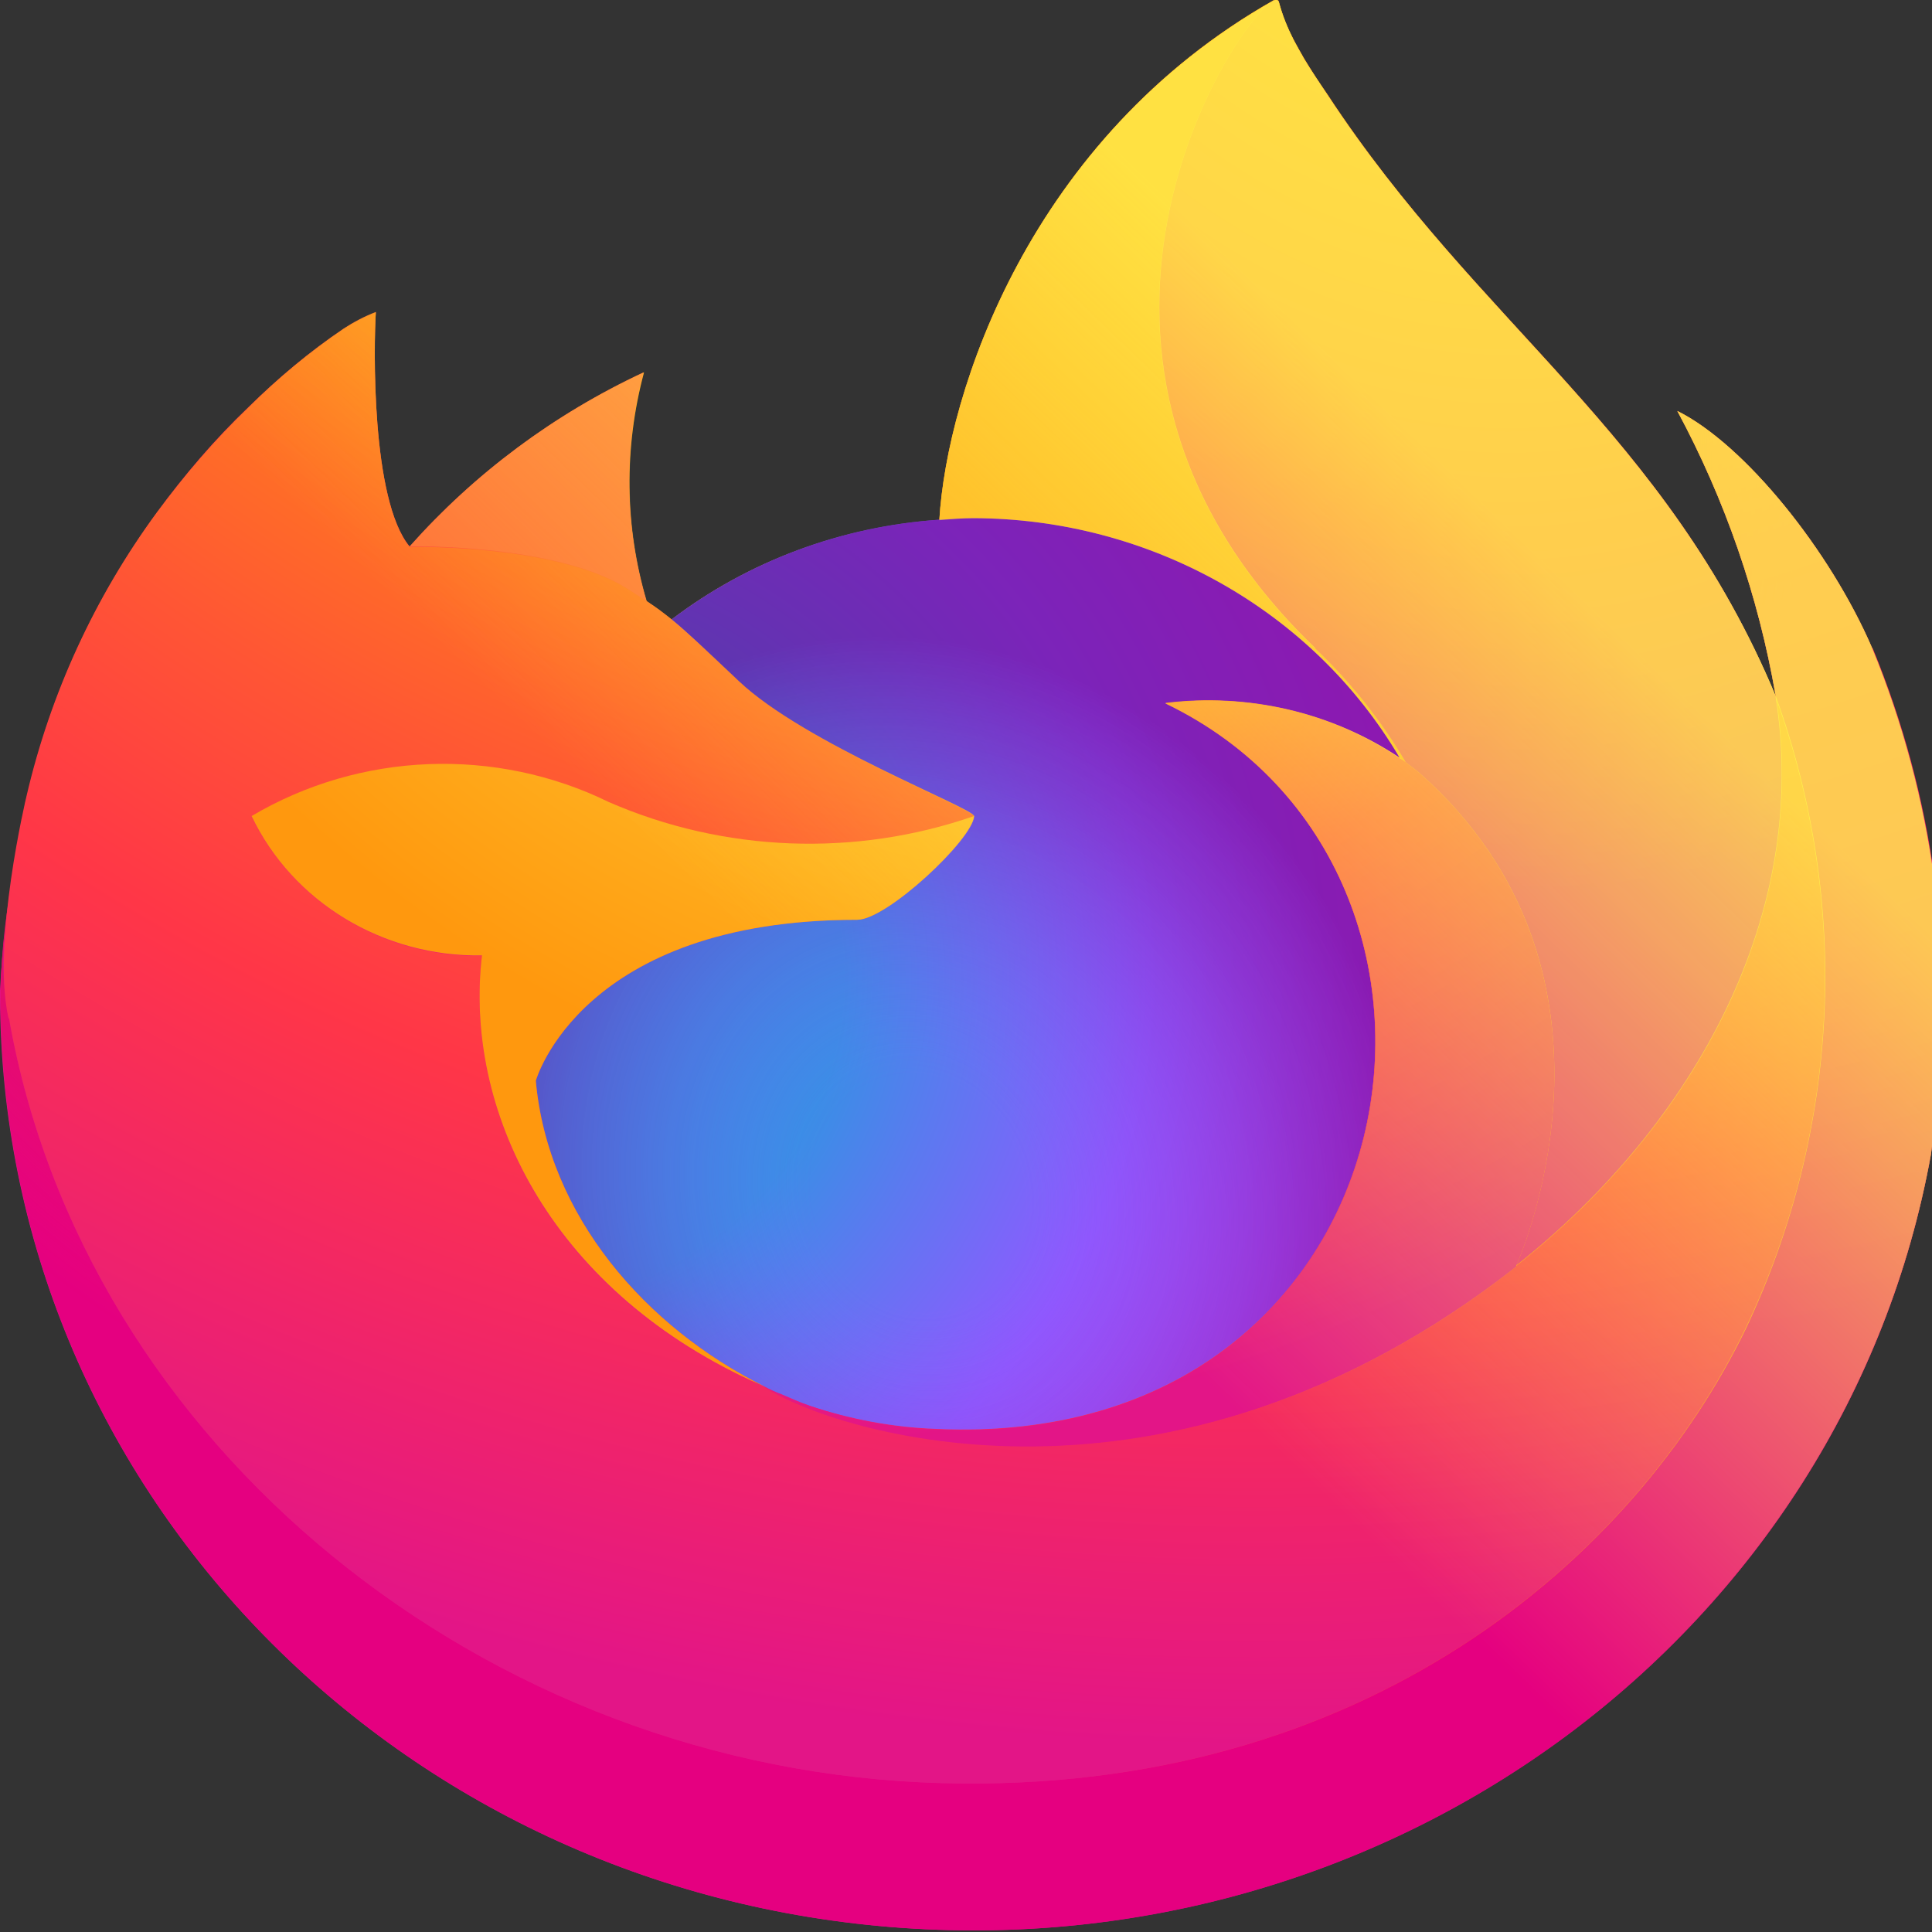 <?xml version="1.0" encoding="UTF-8"?>
<svg xmlns="http://www.w3.org/2000/svg" xmlns:xlink="http://www.w3.org/1999/xlink" width="15px" height="15px" viewBox="0 0 15 15" version="1.1">
<rect x="0" y="0" width="15" height="15" fill="#333333" stroke="none"/>
<defs>
<linearGradient id="linear0" gradientUnits="userSpaceOnUse" x1="70.79" y1="12.39" x2="6.447" y2="74.47" gradientTransform="matrix(0.195,0,0,0.188,-0.253,-0.001)">
<stop offset="0.048" style="stop-color:rgb(100%,95.686%,30.98%);stop-opacity:1;"/>
<stop offset="0.111" style="stop-color:rgb(100%,90.98%,27.843%);stop-opacity:1;"/>
<stop offset="0.225" style="stop-color:rgb(100%,78.431%,18.824%);stop-opacity:1;"/>
<stop offset="0.368" style="stop-color:rgb(100%,59.608%,5.49%);stop-opacity:1;"/>
<stop offset="0.401" style="stop-color:rgb(100%,54.51%,8.627%);stop-opacity:1;"/>
<stop offset="0.462" style="stop-color:rgb(100%,40.392%,16.471%);stop-opacity:1;"/>
<stop offset="0.534" style="stop-color:rgb(100%,21.176%,27.843%);stop-opacity:1;"/>
<stop offset="0.705" style="stop-color:rgb(89.02%,8.235%,52.941%);stop-opacity:1;"/>
</linearGradient>
<radialGradient id="radial0" gradientUnits="userSpaceOnUse" cx="-7907" cy="-8515" fx="-7907" fy="-8515" r="80.8" gradientTransform="matrix(0.195,0,0,0.188,1553.377,1598.25)">
<stop offset="0.129" style="stop-color:rgb(100%,74.118%,30.98%);stop-opacity:1;"/>
<stop offset="0.186" style="stop-color:rgb(100%,67.451%,19.216%);stop-opacity:1;"/>
<stop offset="0.247" style="stop-color:rgb(100%,61.569%,9.02%);stop-opacity:1;"/>
<stop offset="0.283" style="stop-color:rgb(100%,59.608%,5.49%);stop-opacity:1;"/>
<stop offset="0.403" style="stop-color:rgb(100%,33.725%,23.137%);stop-opacity:1;"/>
<stop offset="0.467" style="stop-color:rgb(100%,21.569%,31.373%);stop-opacity:1;"/>
<stop offset="0.71" style="stop-color:rgb(96.078%,8.235%,42.353%);stop-opacity:1;"/>
<stop offset="0.782" style="stop-color:rgb(92.157%,3.137%,47.059%);stop-opacity:1;"/>
<stop offset="0.86" style="stop-color:rgb(89.804%,0%,50.196%);stop-opacity:1;"/>
</radialGradient>
<radialGradient id="radial1" gradientUnits="userSpaceOnUse" cx="-7937" cy="-8482" fx="-7937" fy="-8482" r="80.8" gradientTransform="matrix(0.195,0,0,0.188,1553.377,1598.25)">
<stop offset="0.3" style="stop-color:rgb(58.824%,5.49%,9.412%);stop-opacity:1;"/>
<stop offset="0.351" style="stop-color:rgb(69.412%,9.804%,15.294%);stop-opacity:0.741;"/>
<stop offset="0.435" style="stop-color:rgb(85.882%,16.078%,23.922%);stop-opacity:0.341;"/>
<stop offset="0.497" style="stop-color:rgb(96.078%,20%,29.412%);stop-opacity:0.094;"/>
<stop offset="0.53" style="stop-color:rgb(100%,21.569%,31.373%);stop-opacity:0;"/>
</radialGradient>
<radialGradient id="radial2" gradientUnits="userSpaceOnUse" cx="-7927" cy="-8533" fx="-7927" fy="-8533" r="58.53" gradientTransform="matrix(0.195,0,0,0.188,1553.377,1598.25)">
<stop offset="0.132" style="stop-color:rgb(100%,95.686%,30.98%);stop-opacity:1;"/>
<stop offset="0.252" style="stop-color:rgb(100%,86.275%,24.314%);stop-opacity:1;"/>
<stop offset="0.506" style="stop-color:rgb(100%,61.569%,7.059%);stop-opacity:1;"/>
<stop offset="0.526" style="stop-color:rgb(100%,59.608%,5.49%);stop-opacity:1;"/>
</radialGradient>
<radialGradient id="radial3" gradientUnits="userSpaceOnUse" cx="-7946" cy="-8461" fx="-7946" fy="-8461" r="38.47" gradientTransform="matrix(0.195,0,0,0.188,1553.377,1598.25)">
<stop offset="0.353" style="stop-color:rgb(22.745%,55.686%,90.196%);stop-opacity:1;"/>
<stop offset="0.472" style="stop-color:rgb(36.078%,47.451%,94.118%);stop-opacity:1;"/>
<stop offset="0.669" style="stop-color:rgb(56.471%,34.902%,100%);stop-opacity:1;"/>
<stop offset="1" style="stop-color:rgb(75.686%,22.353%,90.196%);stop-opacity:1;"/>
</radialGradient>
<radialGradient id="radial4" gradientUnits="userSpaceOnUse" cx="-7936" cy="-8492" fx="-7936" fy="-8492" r="20.4" gradientTransform="matrix(0.189,-0.044,0.054,0.213,1965.584,1468.875)">
<stop offset="0.206" style="stop-color:rgb(56.471%,34.902%,100%);stop-opacity:0;"/>
<stop offset="0.278" style="stop-color:rgb(54.902%,30.98%,95.294%);stop-opacity:0.063;"/>
<stop offset="0.747" style="stop-color:rgb(46.667%,8.627%,65.882%);stop-opacity:0.451;"/>
<stop offset="0.975" style="stop-color:rgb(43.137%,0%,54.51%);stop-opacity:0.6;"/>
</radialGradient>
<radialGradient id="radial5" gradientUnits="userSpaceOnUse" cx="-7938" cy="-8518" fx="-7938" fy="-8518" r="27.68" gradientTransform="matrix(0.195,0,0,0.188,1553.377,1598.25)">
<stop offset="0" style="stop-color:rgb(100%,88.627%,14.902%);stop-opacity:1;"/>
<stop offset="0.121" style="stop-color:rgb(100%,85.882%,15.294%);stop-opacity:1;"/>
<stop offset="0.295" style="stop-color:rgb(100%,78.431%,16.471%);stop-opacity:1;"/>
<stop offset="0.502" style="stop-color:rgb(100%,66.275%,18.824%);stop-opacity:1;"/>
<stop offset="0.732" style="stop-color:rgb(100%,49.412%,21.569%);stop-opacity:1;"/>
<stop offset="0.792" style="stop-color:rgb(100%,44.314%,22.353%);stop-opacity:1;"/>
</radialGradient>
<radialGradient id="radial6" gradientUnits="userSpaceOnUse" cx="-7916" cy="-8536" fx="-7916" fy="-8536" r="118.1" gradientTransform="matrix(0.195,0,0,0.188,1553.377,1598.25)">
<stop offset="0.113" style="stop-color:rgb(100%,95.686%,30.98%);stop-opacity:1;"/>
<stop offset="0.456" style="stop-color:rgb(100%,59.608%,5.49%);stop-opacity:1;"/>
<stop offset="0.622" style="stop-color:rgb(100%,33.725%,20.392%);stop-opacity:1;"/>
<stop offset="0.716" style="stop-color:rgb(100%,21.176%,27.843%);stop-opacity:1;"/>
<stop offset="0.904" style="stop-color:rgb(89.02%,8.235%,52.941%);stop-opacity:1;"/>
</radialGradient>
<radialGradient id="radial7" gradientUnits="userSpaceOnUse" cx="-7927" cy="-8523" fx="-7927" fy="-8523" r="86.5" gradientTransform="matrix(0.02,0.187,-0.127,0.013,-912.662,1588.125)">
<stop offset="0" style="stop-color:rgb(100%,95.686%,30.98%);stop-opacity:1;"/>
<stop offset="0.06" style="stop-color:rgb(100%,90.98%,27.843%);stop-opacity:1;"/>
<stop offset="0.168" style="stop-color:rgb(100%,78.431%,18.824%);stop-opacity:1;"/>
<stop offset="0.304" style="stop-color:rgb(100%,59.608%,5.49%);stop-opacity:1;"/>
<stop offset="0.356" style="stop-color:rgb(100%,54.51%,8.627%);stop-opacity:1;"/>
<stop offset="0.455" style="stop-color:rgb(100%,40.392%,16.471%);stop-opacity:1;"/>
<stop offset="0.57" style="stop-color:rgb(100%,21.176%,27.843%);stop-opacity:1;"/>
<stop offset="0.737" style="stop-color:rgb(89.02%,8.235%,52.941%);stop-opacity:1;"/>
</radialGradient>
<radialGradient id="radial8" gradientUnits="userSpaceOnUse" cx="-7938" cy="-8508" fx="-7938" fy="-8508" r="73.72" gradientTransform="matrix(0.195,0,0,0.188,1553.377,1598.25)">
<stop offset="0.137" style="stop-color:rgb(100%,95.686%,30.98%);stop-opacity:1;"/>
<stop offset="0.48" style="stop-color:rgb(100%,59.608%,5.49%);stop-opacity:1;"/>
<stop offset="0.592" style="stop-color:rgb(100%,33.725%,20.392%);stop-opacity:1;"/>
<stop offset="0.655" style="stop-color:rgb(100%,21.176%,27.843%);stop-opacity:1;"/>
<stop offset="0.904" style="stop-color:rgb(89.02%,8.235%,52.941%);stop-opacity:1;"/>
</radialGradient>
<radialGradient id="radial9" gradientUnits="userSpaceOnUse" cx="-7919" cy="-8504" fx="-7919" fy="-8504" r="80.69" gradientTransform="matrix(0.195,0,0,0.188,1553.377,1598.25)">
<stop offset="0.094" style="stop-color:rgb(100%,95.686%,30.98%);stop-opacity:1;"/>
<stop offset="0.231" style="stop-color:rgb(100%,88.235%,25.49%);stop-opacity:1;"/>
<stop offset="0.509" style="stop-color:rgb(100%,68.627%,11.765%);stop-opacity:1;"/>
<stop offset="0.626" style="stop-color:rgb(100%,59.608%,5.49%);stop-opacity:1;"/>
</radialGradient>
<linearGradient id="linear1" gradientUnits="userSpaceOnUse" x1="70.01" y1="12.06" x2="15.27" y2="66.81" gradientTransform="matrix(0.195,0,0,0.188,-0.253,-0.001)">
<stop offset="0.167" style="stop-color:rgb(100%,95.686%,30.98%);stop-opacity:0.8;"/>
<stop offset="0.266" style="stop-color:rgb(100%,95.686%,30.98%);stop-opacity:0.635;"/>
<stop offset="0.489" style="stop-color:rgb(100%,95.686%,30.98%);stop-opacity:0.216;"/>
<stop offset="0.6" style="stop-color:rgb(100%,95.686%,30.98%);stop-opacity:0;"/>
</linearGradient>
</defs>
<g id="surface1">
<path style=" stroke:none;fill-rule:nonzero;fill:url(#linear0);" d="M 14.535 5.031 C 14.207 4.27 13.543 3.449 13.023 3.191 C 13.395 3.883 13.652 4.629 13.785 5.395 L 13.789 5.41 C 12.934 3.359 11.488 2.535 10.305 0.734 C 10.246 0.645 10.184 0.555 10.125 0.457 C 10.094 0.402 10.066 0.352 10.043 0.309 C 9.996 0.215 9.957 0.121 9.93 0.02 C 9.93 0.012 9.922 0.004 9.914 0 C 9.91 0 9.902 0 9.898 0 C 9.898 0 9.898 0.004 9.895 0.004 C 9.895 0.004 9.891 0.004 9.891 0.008 L 9.895 0 C 7.996 1.07 7.352 3.047 7.293 4.039 C 6.535 4.09 5.812 4.355 5.215 4.809 C 5.152 4.758 5.09 4.711 5.02 4.668 C 4.848 4.086 4.844 3.473 5 2.891 C 4.305 3.215 3.684 3.676 3.184 4.242 L 3.18 4.242 C 2.879 3.879 2.902 2.672 2.918 2.422 C 2.828 2.457 2.746 2.5 2.668 2.551 C 2.402 2.73 2.156 2.938 1.93 3.16 C 1.668 3.41 1.434 3.684 1.223 3.973 L 1.223 3.977 L 1.223 3.973 C 0.738 4.637 0.395 5.383 0.211 6.176 L 0.199 6.223 C 0.184 6.289 0.133 6.609 0.125 6.676 C 0.125 6.684 0.125 6.688 0.125 6.691 C 0.059 7.023 0.016 7.359 0 7.695 L 0 7.734 C 0.008 11.504 3.008 14.641 6.91 14.961 C 10.812 15.281 14.32 12.676 14.992 8.961 C 15.004 8.867 15.016 8.773 15.023 8.68 C 15.18 7.441 15.012 6.188 14.535 5.031 Z M 5.836 10.719 C 5.871 10.734 5.902 10.754 5.938 10.77 L 5.945 10.773 C 5.906 10.754 5.871 10.738 5.836 10.719 Z M 13.789 5.41 L 13.789 5.402 Z M 13.789 5.41 "/>
<path style=" stroke:none;fill-rule:nonzero;fill:url(#radial0);" d="M 14.535 5.031 C 14.207 4.27 13.543 3.449 13.023 3.191 C 13.395 3.883 13.652 4.629 13.785 5.395 L 13.785 5.402 L 13.789 5.41 C 14.371 7.016 14.285 8.77 13.555 10.316 C 12.688 12.102 10.594 13.934 7.316 13.844 C 3.773 13.75 0.652 11.219 0.07 7.906 C -0.035 7.383 0.07 7.117 0.125 6.691 C 0.051 7.023 0.012 7.359 0.004 7.695 L 0.004 7.734 C 0.008 11.504 3.008 14.641 6.914 14.961 C 10.816 15.281 14.324 12.676 14.992 8.961 C 15.004 8.867 15.016 8.773 15.027 8.68 C 15.184 7.441 15.016 6.188 14.539 5.031 Z M 14.535 5.031 "/>
<path style=" stroke:none;fill-rule:nonzero;fill:url(#radial1);" d="M 14.535 5.031 C 14.207 4.27 13.543 3.449 13.023 3.191 C 13.395 3.883 13.652 4.629 13.785 5.395 L 13.785 5.402 L 13.789 5.41 C 14.371 7.016 14.285 8.77 13.555 10.316 C 12.688 12.102 10.594 13.934 7.316 13.844 C 3.773 13.75 0.652 11.219 0.07 7.906 C -0.035 7.383 0.07 7.117 0.125 6.691 C 0.051 7.023 0.012 7.359 0.004 7.695 L 0.004 7.734 C 0.008 11.504 3.008 14.641 6.914 14.961 C 10.816 15.281 14.324 12.676 14.992 8.961 C 15.004 8.867 15.016 8.773 15.027 8.68 C 15.184 7.441 15.016 6.188 14.539 5.031 Z M 14.535 5.031 "/>
<path style=" stroke:none;fill-rule:nonzero;fill:url(#radial2);" d="M 10.867 5.883 C 10.883 5.895 10.898 5.906 10.914 5.918 C 10.723 5.594 10.488 5.297 10.211 5.035 C 7.863 2.777 9.598 0.141 9.891 0.004 L 9.891 0 C 7.996 1.07 7.352 3.047 7.293 4.035 C 7.383 4.031 7.469 4.023 7.559 4.023 C 8.93 4.027 10.191 4.738 10.867 5.883 Z M 10.867 5.883 "/>
<path style=" stroke:none;fill-rule:nonzero;fill:url(#radial3);" d="M 7.562 6.336 C 7.551 6.516 6.887 7.141 6.656 7.141 C 4.508 7.141 4.16 8.391 4.16 8.391 C 4.254 9.441 5.016 10.309 5.938 10.766 C 5.98 10.789 6.023 10.809 6.066 10.824 C 6.137 10.855 6.211 10.887 6.285 10.914 C 6.602 11.02 6.934 11.082 7.27 11.094 C 11.031 11.266 11.762 6.766 9.047 5.457 C 9.688 5.379 10.336 5.527 10.867 5.883 C 10.191 4.734 8.926 4.027 7.559 4.023 C 7.469 4.023 7.379 4.031 7.293 4.035 C 6.535 4.086 5.812 4.355 5.215 4.809 C 5.328 4.902 5.461 5.027 5.734 5.285 C 6.246 5.773 7.559 6.273 7.562 6.336 Z M 7.562 6.336 "/>
<path style=" stroke:none;fill-rule:nonzero;fill:url(#radial4);" d="M 7.562 6.336 C 7.551 6.516 6.887 7.141 6.656 7.141 C 4.508 7.141 4.16 8.391 4.16 8.391 C 4.254 9.441 5.016 10.309 5.938 10.766 C 5.98 10.789 6.023 10.809 6.066 10.824 C 6.137 10.855 6.211 10.887 6.285 10.914 C 6.602 11.02 6.934 11.082 7.27 11.094 C 11.031 11.266 11.762 6.766 9.047 5.457 C 9.688 5.379 10.336 5.527 10.867 5.883 C 10.191 4.734 8.926 4.027 7.559 4.023 C 7.469 4.023 7.379 4.031 7.293 4.035 C 6.535 4.086 5.812 4.355 5.215 4.809 C 5.328 4.902 5.461 5.027 5.734 5.285 C 6.246 5.773 7.559 6.273 7.562 6.336 Z M 7.562 6.336 "/>
<path style=" stroke:none;fill-rule:nonzero;fill:url(#radial5);" d="M 4.863 4.566 C 4.922 4.605 4.973 4.637 5.02 4.668 C 4.848 4.086 4.84 3.473 4.996 2.891 C 4.301 3.215 3.684 3.676 3.18 4.242 C 3.215 4.242 4.312 4.223 4.863 4.566 Z M 4.863 4.566 "/>
<path style=" stroke:none;fill-rule:nonzero;fill:url(#radial6);" d="M 0.07 7.906 C 0.652 11.219 3.773 13.75 7.312 13.844 C 10.594 13.934 12.688 12.102 13.551 10.316 C 14.285 8.773 14.367 7.016 13.785 5.41 L 13.785 5.406 C 13.785 5.398 13.785 5.395 13.785 5.398 L 13.789 5.41 C 14.055 7.094 13.168 8.723 11.773 9.828 L 11.77 9.836 C 9.062 11.961 6.469 11.117 5.945 10.773 C 5.906 10.758 5.871 10.738 5.836 10.723 C 4.254 9.996 3.602 8.609 3.742 7.422 C 2.977 7.434 2.277 7.008 1.953 6.34 C 2.797 5.84 3.848 5.801 4.73 6.23 C 5.625 6.621 6.641 6.66 7.562 6.34 C 7.562 6.281 6.246 5.777 5.734 5.289 C 5.461 5.031 5.332 4.906 5.215 4.812 C 5.152 4.762 5.09 4.715 5.023 4.668 C 4.977 4.641 4.926 4.609 4.867 4.57 C 4.316 4.227 3.219 4.246 3.184 4.246 L 3.18 4.246 C 2.879 3.879 2.902 2.676 2.918 2.426 C 2.832 2.461 2.746 2.504 2.668 2.555 C 2.402 2.734 2.156 2.938 1.93 3.164 C 1.668 3.414 1.434 3.688 1.219 3.977 C 0.734 4.637 0.391 5.387 0.207 6.176 C 0.203 6.191 -0.066 7.32 0.066 7.906 Z M 0.07 7.906 "/>
<path style=" stroke:none;fill-rule:nonzero;fill:url(#radial7);" d="M 10.211 5.035 C 10.488 5.297 10.723 5.594 10.914 5.918 C 10.953 5.949 10.992 5.977 11.027 6.008 C 12.738 7.527 11.84 9.672 11.773 9.824 C 13.164 8.723 14.055 7.09 13.785 5.406 C 12.934 3.355 11.484 2.531 10.305 0.73 C 10.242 0.641 10.184 0.551 10.125 0.453 C 10.094 0.398 10.066 0.352 10.043 0.305 C 9.992 0.211 9.957 0.117 9.93 0.016 C 9.93 0.008 9.922 0 9.914 -0.004 C 9.906 -0.004 9.902 -0.004 9.898 -0.004 C 9.898 -0.004 9.895 0 9.895 0 C 9.895 0 9.891 0 9.891 0.004 C 9.598 0.137 7.867 2.777 10.211 5.031 Z M 10.211 5.035 "/>
<path style=" stroke:none;fill-rule:nonzero;fill:url(#radial8);" d="M 11.027 6.008 C 10.992 5.977 10.953 5.949 10.914 5.918 C 10.898 5.906 10.883 5.895 10.867 5.887 C 10.336 5.531 9.688 5.379 9.047 5.461 C 11.762 6.766 11.031 11.266 7.27 11.098 C 6.934 11.086 6.602 11.023 6.285 10.914 C 6.211 10.891 6.141 10.859 6.066 10.828 C 6.023 10.809 5.98 10.789 5.938 10.77 L 5.941 10.773 C 6.469 11.117 9.059 11.961 11.77 9.836 L 11.773 9.824 C 11.84 9.676 12.738 7.527 11.027 6.008 Z M 11.027 6.008 "/>
<path style=" stroke:none;fill-rule:nonzero;fill:url(#radial9);" d="M 4.16 8.391 C 4.16 8.391 4.508 7.141 6.656 7.141 C 6.887 7.141 7.551 6.516 7.562 6.336 C 6.641 6.656 5.621 6.617 4.727 6.227 C 3.848 5.797 2.797 5.836 1.953 6.336 C 2.273 7.004 2.973 7.43 3.742 7.418 C 3.602 8.605 4.254 9.988 5.832 10.719 C 5.867 10.734 5.902 10.75 5.938 10.766 C 5.016 10.309 4.254 9.441 4.16 8.391 Z M 4.16 8.391 "/>
<path style=" stroke:none;fill-rule:nonzero;fill:url(#linear1);" d="M 14.535 5.031 C 14.207 4.27 13.543 3.449 13.023 3.191 C 13.395 3.883 13.652 4.629 13.785 5.395 L 13.789 5.41 C 12.934 3.359 11.488 2.535 10.305 0.734 C 10.246 0.645 10.184 0.555 10.125 0.457 C 10.094 0.402 10.066 0.352 10.043 0.309 C 9.996 0.215 9.957 0.121 9.93 0.02 C 9.93 0.012 9.922 0.004 9.914 0 C 9.91 0 9.902 0 9.898 0 C 9.898 0 9.898 0.004 9.895 0.004 C 9.895 0.004 9.891 0.004 9.891 0.008 L 9.895 0 C 7.996 1.07 7.352 3.047 7.293 4.039 C 7.383 4.031 7.469 4.023 7.559 4.023 C 8.93 4.027 10.191 4.738 10.867 5.883 C 10.336 5.531 9.688 5.379 9.047 5.461 C 11.762 6.766 11.035 11.266 7.27 11.098 C 6.938 11.082 6.605 11.023 6.289 10.914 C 6.215 10.887 6.141 10.859 6.066 10.828 C 6.023 10.809 5.98 10.789 5.938 10.77 L 5.945 10.773 C 5.906 10.754 5.871 10.738 5.836 10.719 C 5.871 10.734 5.902 10.754 5.938 10.77 C 5.016 10.309 4.258 9.441 4.16 8.391 C 4.16 8.391 4.508 7.141 6.656 7.141 C 6.887 7.141 7.551 6.52 7.566 6.336 C 7.562 6.277 6.246 5.773 5.734 5.289 C 5.461 5.031 5.332 4.902 5.215 4.809 C 5.152 4.758 5.09 4.711 5.023 4.668 C 4.852 4.09 4.844 3.477 5 2.891 C 4.305 3.215 3.684 3.676 3.184 4.242 L 3.18 4.242 C 2.879 3.879 2.902 2.676 2.918 2.422 C 2.828 2.457 2.746 2.5 2.668 2.551 C 2.402 2.734 2.156 2.938 1.93 3.16 C 1.672 3.414 1.434 3.688 1.223 3.977 C 0.738 4.637 0.395 5.387 0.211 6.176 L 0.199 6.227 C 0.184 6.289 0.121 6.613 0.113 6.684 C 0.055 7.02 0.016 7.355 0 7.695 L 0 7.734 C 0.008 11.504 3.008 14.641 6.91 14.961 C 10.812 15.281 14.32 12.676 14.992 8.961 C 15.004 8.867 15.016 8.777 15.027 8.68 C 15.18 7.445 15.012 6.191 14.535 5.031 Z M 13.789 5.402 L 13.789 5.41 Z M 13.789 5.402 "/>
</g>
</svg>
